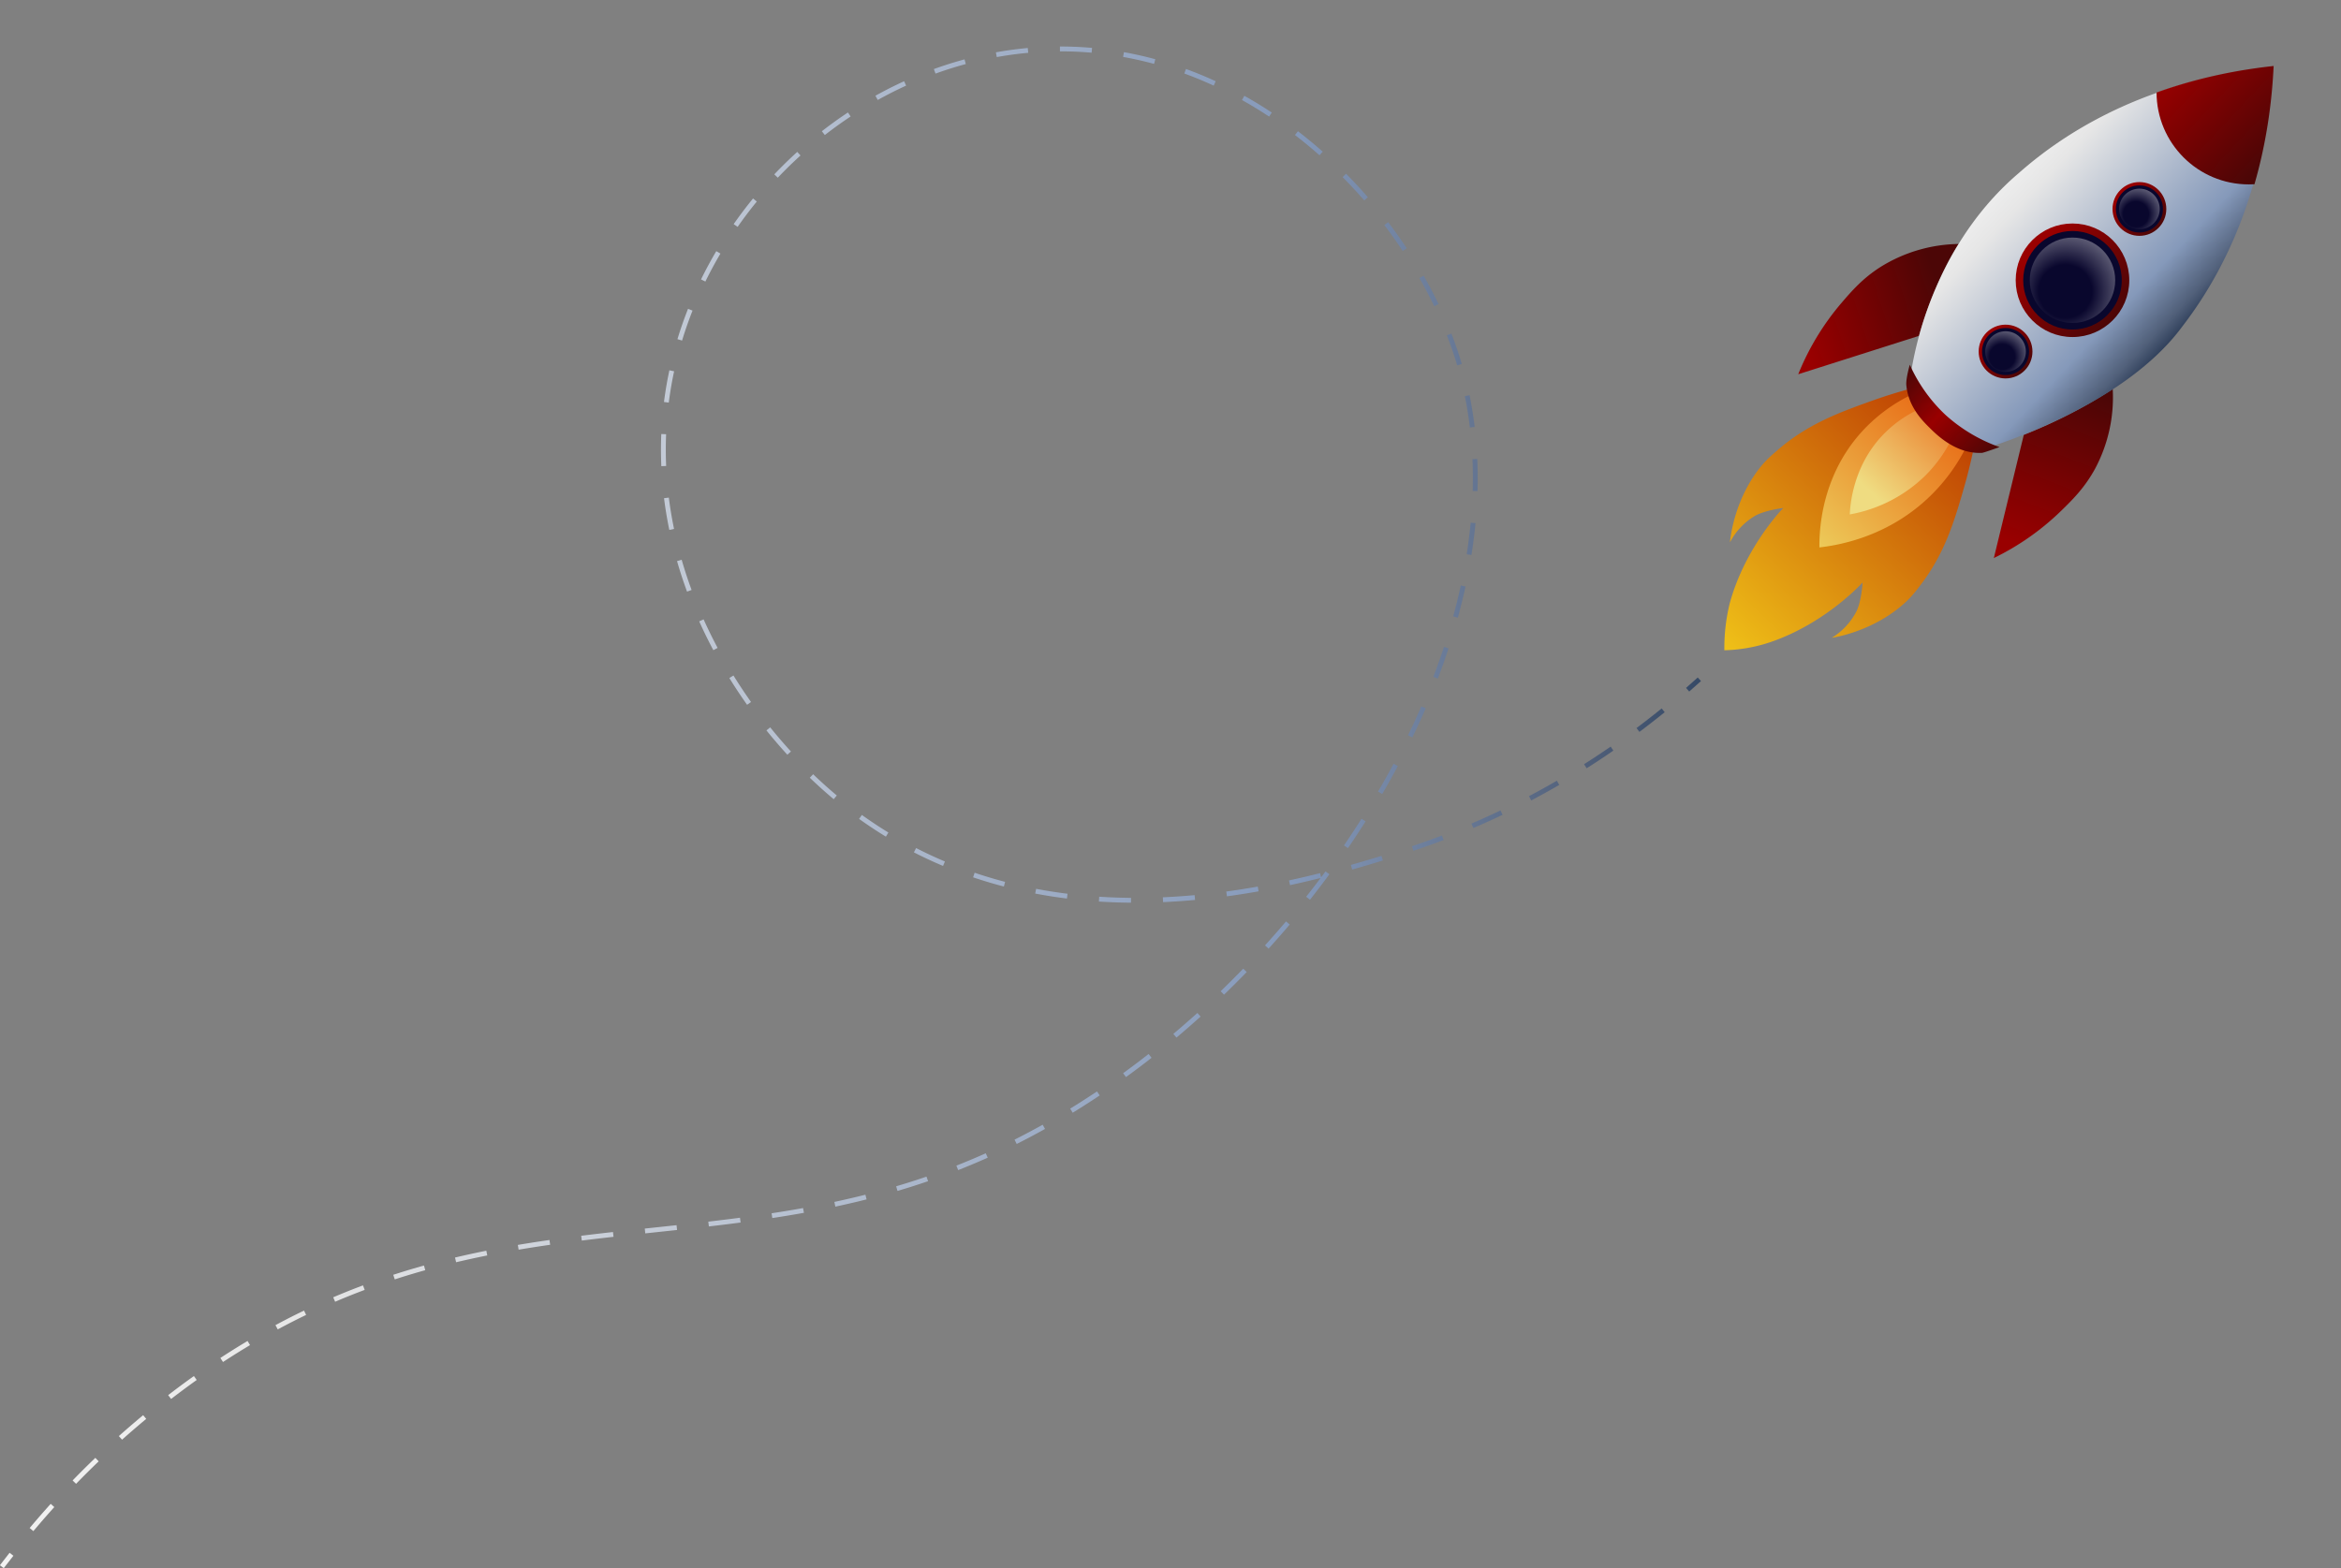 <svg id="Layer_1" data-name="Layer 1" xmlns="http://www.w3.org/2000/svg" xmlns:xlink="http://www.w3.org/1999/xlink" viewBox="0 0 968.88 649.21"><rect x="0" y="0" width="968.88" height="649.21" fill="#808080" stroke="none"/><defs><style>.cls-1,.cls-17,.cls-18,.cls-19,.cls-20{fill:none;}.cls-2{fill:url(#linear-gradient);}.cls-3{fill:url(#linear-gradient-2);}.cls-4{fill:url(#linear-gradient-3);}.cls-5{fill:url(#linear-gradient-4);}.cls-6{fill:url(#linear-gradient-5);}.cls-7{fill:url(#linear-gradient-6);}.cls-8{fill:url(#linear-gradient-7);}.cls-9{clip-path:url(#clip-path);}.cls-10{fill:url(#linear-gradient-8);}.cls-11,.cls-13,.cls-15{fill:#09072d;}.cls-11,.cls-13,.cls-15,.cls-17,.cls-18,.cls-19,.cls-20{stroke-miterlimit:10;}.cls-11{stroke-width:3.11px;stroke:url(#linear-gradient-9);}.cls-12,.cls-14,.cls-16{opacity:0.72;}.cls-12{fill:url(#radial-gradient);}.cls-13,.cls-15{stroke-width:1.38px;}.cls-13{stroke:url(#linear-gradient-10);}.cls-14{fill:url(#radial-gradient-2);}.cls-15{stroke:url(#linear-gradient-11);}.cls-16{fill:url(#radial-gradient-3);}.cls-17,.cls-18,.cls-19,.cls-20{stroke-width:2px;}.cls-17{stroke:url(#linear-gradient-12);}.cls-18{stroke-dasharray:13.23 13.23 13.23 13.23;stroke:url(#linear-gradient-13);}.cls-19{stroke-dasharray:13.23 13.23 13.23 13.23 13.23 13.23;stroke:url(#linear-gradient-14);}.cls-20{stroke:url(#linear-gradient-15);}</style><linearGradient id="linear-gradient" x1="4453.72" y1="-1907.98" x2="4485.15" y2="-1964.96" gradientTransform="translate(-3812.95 -1517.68) rotate(43.18)" gradientUnits="userSpaceOnUse"><stop offset="0.08" stop-color="#900"/><stop offset="1" stop-color="#4c0606"/></linearGradient><linearGradient id="linear-gradient-2" x1="4586.82" y1="-1904.97" x2="4558.21" y2="-1975.33" xlink:href="#linear-gradient"/><linearGradient id="linear-gradient-3" x1="4523.61" y1="-1774.09" x2="4523.61" y2="-1935.1" gradientTransform="translate(-3812.95 -1517.68) rotate(43.18)" gradientUnits="userSpaceOnUse"><stop offset="0.08" stop-color="#f2c819"/><stop offset="1" stop-color="#bc3b02"/></linearGradient><linearGradient id="linear-gradient-4" x1="4522.64" y1="-1827.48" x2="4522.64" y2="-1930.07" gradientTransform="translate(-3812.95 -1517.68) rotate(43.18)" gradientUnits="userSpaceOnUse"><stop offset="0.18" stop-color="#edd25f"/><stop offset="1" stop-color="#e86a15"/></linearGradient><linearGradient id="linear-gradient-5" x1="4522.63" y1="-1861.21" x2="4522.63" y2="-1934.02" gradientTransform="translate(-3812.95 -1517.68) rotate(43.18)" gradientUnits="userSpaceOnUse"><stop offset="0.31" stop-color="#efdc81"/><stop offset="1" stop-color="#ea7424"/></linearGradient><linearGradient id="linear-gradient-6" x1="4468.1" y1="-2023.89" x2="4571.34" y2="-2023.89" gradientTransform="translate(-3812.95 -1517.68) rotate(43.18)" gradientUnits="userSpaceOnUse"><stop offset="0.01" stop-color="#f2f2f2"/><stop offset="0.18" stop-color="#e6e6e6"/><stop offset="0.76" stop-color="#8599ba"/><stop offset="0.93" stop-color="#51607a"/><stop offset="1" stop-color="#2e3e59"/></linearGradient><linearGradient id="linear-gradient-7" x1="4498.66" y1="-1926.75" x2="4549.06" y2="-1926.75" gradientTransform="translate(-3812.95 -1517.68) rotate(43.18)" gradientUnits="userSpaceOnUse"><stop offset="0" stop-color="#4c0606"/><stop offset="0.02" stop-color="#4c0606"/><stop offset="0.46" stop-color="#900"/><stop offset="1" stop-color="#4c0606"/></linearGradient><clipPath id="clip-path"><circle class="cls-1" cx="930.71" cy="38.17" r="38.17"/></clipPath><linearGradient id="linear-gradient-8" x1="4476.73" y1="-2024.6" x2="4570.84" y2="-2024.6" gradientTransform="translate(-3812.95 -1517.68) rotate(43.18)" gradientUnits="userSpaceOnUse"><stop offset="0.01" stop-color="#900"/><stop offset="0.18" stop-color="#900"/><stop offset="0.76" stop-color="#4c0606"/><stop offset="1" stop-color="#4c0606"/></linearGradient><linearGradient id="linear-gradient-9" x1="4500.35" y1="-2004.77" x2="4547.37" y2="-2004.77" xlink:href="#linear-gradient"/><radialGradient id="radial-gradient" cx="4524.8" cy="-1999.46" r="35.46" gradientTransform="translate(-3812.95 -1517.68) rotate(43.18)" gradientUnits="userSpaceOnUse"><stop offset="0.31" stop-color="#09072d"/><stop offset="1" stop-color="#f2f2f2"/></radialGradient><linearGradient id="linear-gradient-10" x1="4512.73" y1="-2045.24" x2="4534.99" y2="-2045.24" xlink:href="#linear-gradient"/><radialGradient id="radial-gradient-2" cx="4524.3" cy="-2042.72" r="16.86" xlink:href="#radial-gradient"/><linearGradient id="linear-gradient-11" x1="4512.73" y1="-1964.29" x2="4534.99" y2="-1964.29" xlink:href="#linear-gradient"/><radialGradient id="radial-gradient-3" cx="4524.3" cy="-1961.77" r="16.86" xlink:href="#radial-gradient"/><linearGradient id="linear-gradient-12" y1="283.39" x2="703.99" y2="283.39" gradientUnits="userSpaceOnUse"><stop offset="0.01" stop-color="#f2f2f2"/><stop offset="0.18" stop-color="#e6e6e6"/><stop offset="0.76" stop-color="#8599ba"/><stop offset="0.93" stop-color="#51607a"/><stop offset="1" stop-color="#354966"/></linearGradient><linearGradient id="linear-gradient-13" x1="0" y1="307.42" x2="703.99" y2="307.42" xlink:href="#linear-gradient-12"/><linearGradient id="linear-gradient-14" x1="0" y1="329.09" x2="703.99" y2="329.09" xlink:href="#linear-gradient-12"/><linearGradient id="linear-gradient-15" x1="0" y1="646.03" x2="703.99" y2="646.03" xlink:href="#linear-gradient-12"/></defs><path class="cls-2" d="M810.63,101a62.81,62.81,0,0,0-32.36,9.54c-7.33,4.68-11.87,9.9-16.12,14.86a106.9,106.9,0,0,0-17.91,29.54l50-15.9a145.35,145.35,0,0,1,7.13-20.22C806.54,106.76,810.63,101,810.63,101Z"/><path class="cls-3" d="M874.41,161.08A62.82,62.82,0,0,1,867.13,194c-4.16,7.64-9,12.53-13.7,17.11a107.09,107.09,0,0,1-28.23,19.92q6.19-25.5,12.4-51a206.13,206.13,0,0,0,19-8.63C863.21,168,869.15,164.49,874.41,161.08Z"/><path class="cls-4" d="M794,243.3c10.68-13.51,14.7-27,18.84-41.37,1.16-4,2.72-9.91,4.19-17.17a40.45,40.45,0,0,1-25.76-24c-7.08,1.9-12.79,3.82-16.7,5.22-14.14,5.07-27.3,9.93-40.1,21.44a44,44,0,0,0-5.37,5.33C717.17,207.21,716,224.51,716,224.51a27.57,27.57,0,0,1,10.16-10.83c4.09-2.44,11.89-3.37,11.89-3.37s-15.76,16-22.18,39.52a77.81,77.81,0,0,0-2.2,19.38,64.52,64.52,0,0,0,19.21-3.42c23-7.9,38-24.65,38-24.65s-.43,7.85-2.61,12.09a27.6,27.6,0,0,1-10.16,10.82s17.19-2.27,30.84-15A45.9,45.9,0,0,0,794,243.3Z"/><path class="cls-5" d="M792,163a67.33,67.33,0,0,0-22.52,16.94c-15.94,18.48-16.54,40.14-16.47,46.69,7.87-.89,27.47-4.23,44.51-20A75.92,75.92,0,0,0,814.27,184,44.06,44.06,0,0,1,792,163Z"/><path class="cls-6" d="M795.56,168.83a49.11,49.11,0,0,0-16.45,11.41c-11.9,12.61-13.3,27.84-13.54,32.73a59.62,59.62,0,0,0,31.11-15.92,57.39,57.39,0,0,0,11.5-16.25,41,41,0,0,1-7.29-5.64A40.5,40.5,0,0,1,795.56,168.83Z"/><path class="cls-7" d="M903.07,135.33c-25.09,34-81.38,50.27-81.38,50.27a36.06,36.06,0,0,1-31.3-27.79,147.58,147.58,0,0,1,7.48-30.19c6.24-17.24,17.48-38.74,37.49-55.83C872,39.36,915,30.46,940.38,27.72,939.19,53.43,932.89,96.67,903.07,135.33Z"/><path class="cls-8" d="M789,159.66c.89,9,6.94,14.82,10,17.83s10.86,10.49,21.25,10c.69,0,7.29-2.4,7.29-2.4a66.48,66.48,0,0,1-22.4-13.37A64.89,64.89,0,0,1,790.42,151S788.67,156.84,789,159.66Z"/><g class="cls-9"><path class="cls-10" d="M903.68,134.93c-25.09,34-81.38,50.27-81.38,50.27A36,36,0,0,1,791,157.41a147,147,0,0,1,7.47-30.2C804.72,110,816,88.47,836,71.39,872.63,39,915.6,30.06,941,27.32,939.8,53,933.5,96.27,903.68,134.93Z"/></g><circle class="cls-11" cx="857.75" cy="116.03" r="21.95"/><circle class="cls-12" cx="857.75" cy="116.03" r="17.68"/><circle class="cls-13" cx="885.45" cy="86.51" r="10.44"/><circle class="cls-14" cx="885.45" cy="86.51" r="8.4"/><circle class="cls-15" cx="830.05" cy="145.54" r="10.44"/><circle class="cls-16" cx="830.05" cy="145.54" r="8.4"/><path class="cls-17" d="M703.32,281.22c-1.54,1.39-3.15,2.84-4.85,4.32"/><path class="cls-18" d="M688.35,294.07a341.49,341.49,0,0,1-37.83,26.64"/><path class="cls-19" d="M644.84,324.08A324.94,324.94,0,0,1,579.41,353C538,366,437.17,396.88,355.49,337.74c-50.33-36.44-99.56-114.89-73.91-197.83C302,74,364.17,22.79,433.75,20.35c83.72-2.94,150,65.75,169.57,128.26C638.61,261.39,540,412.38,420.71,472.52,301.08,532.81,199.48,482.18,75.06,574.7A369.31,369.31,0,0,0,8.88,638.29"/><path class="cls-20" d="M4.76,643.46q-2.11,2.7-4,5.15"/></svg>